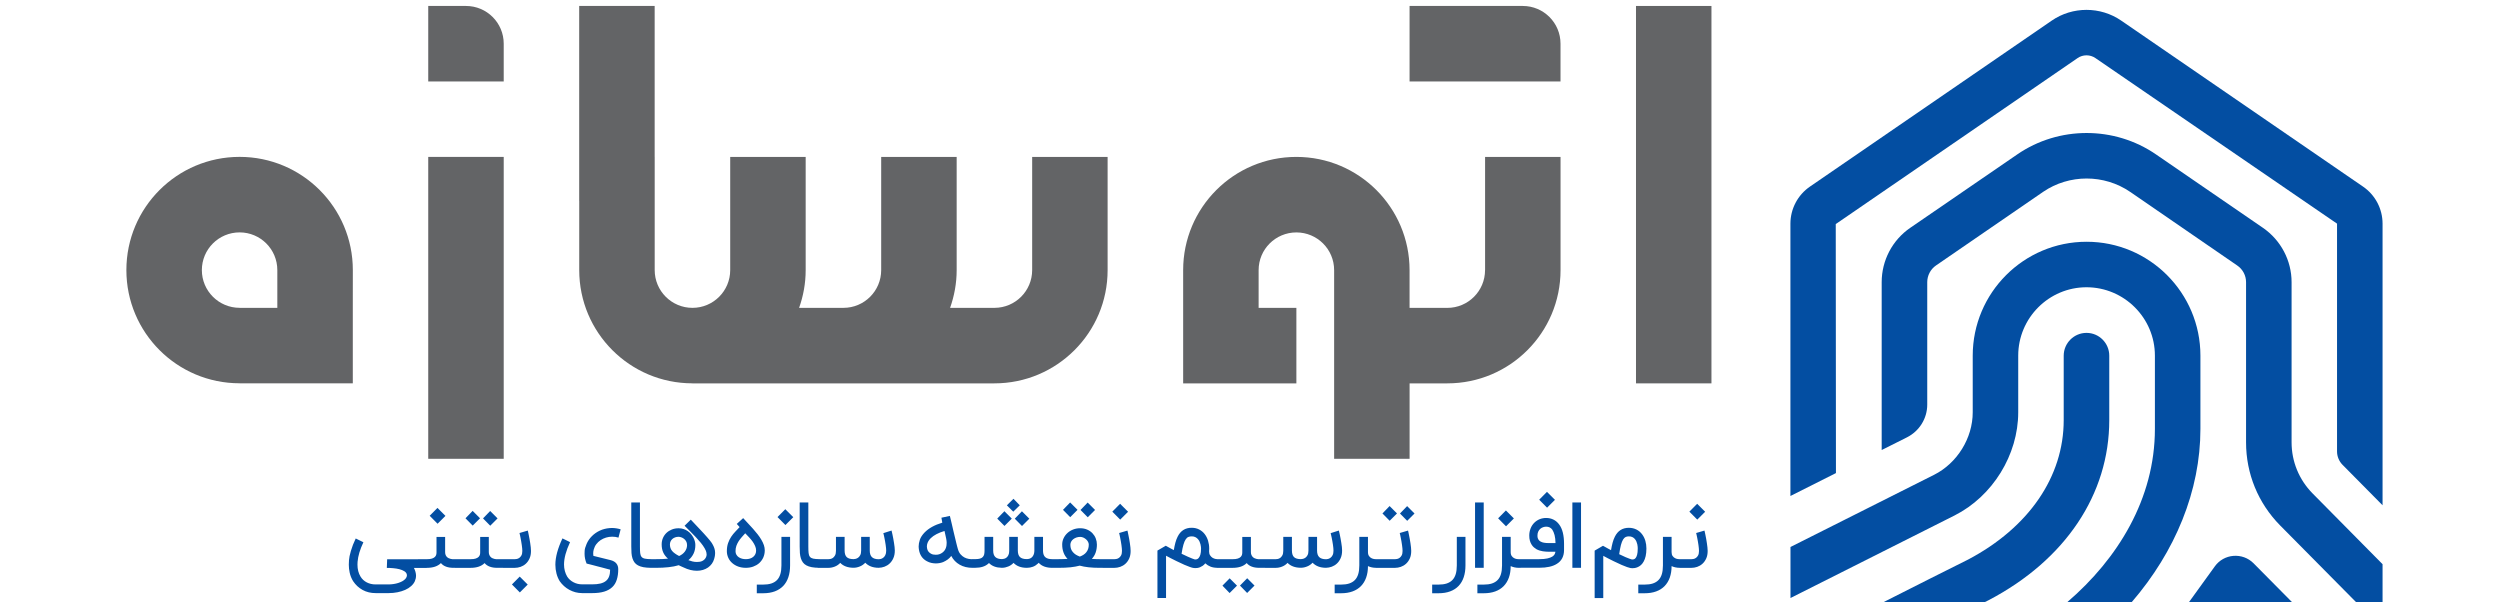 <svg width="156" height="38" viewBox="0 0 156 38" fill="none" xmlns="http://www.w3.org/2000/svg">
<path d="M137.306 22.192V26.764C137.306 30.627 135.735 34.422 133.025 37.566H129.006C132.138 34.876 134.466 31.135 134.466 26.764V22.192C134.466 19.84 132.548 17.925 130.198 17.925C127.852 17.925 125.937 19.84 125.937 22.192V25.728C125.937 28.381 124.34 30.968 121.961 32.167L111.726 37.317V34.132L120.685 29.629C122.13 28.903 123.098 27.338 123.098 25.73V22.195C123.098 18.271 126.283 15.086 130.2 15.086C134.12 15.082 137.306 18.268 137.306 22.192Z" fill="#034EA2"/>
<path d="M131.618 22.193V26.218C131.618 30.844 128.879 34.935 124.109 37.443C124.03 37.486 123.953 37.523 123.867 37.563H117.55C119.575 36.536 121.474 35.582 122.809 34.917C126.593 32.922 128.775 29.749 128.775 26.218V22.193C128.775 21.412 129.415 20.772 130.196 20.772C130.983 20.77 131.618 21.412 131.618 22.193Z" fill="#034EA2"/>
<path d="M143.013 37.563H136.599L138.211 35.333C138.483 34.958 138.906 34.722 139.367 34.686C139.833 34.65 140.285 34.813 140.618 35.145L143.013 37.563Z" fill="#034EA2"/>
<path d="M114.551 13.982L129.642 3.624C129.974 3.395 130.422 3.395 130.754 3.624L145.831 13.955V28.168C145.831 28.482 145.955 28.781 146.175 29.005L148.672 31.529V13.958C148.672 13.03 148.215 12.164 147.45 11.642L132.36 1.283C131.066 0.394 129.327 0.394 128.033 1.283L112.943 11.642C112.179 12.166 111.722 13.033 111.722 13.958V30.95L114.563 29.52L114.551 13.982Z" fill="#034EA2"/>
<path d="M148.672 35.206V37.563H147.009L142.282 32.789C140.909 31.398 140.154 29.561 140.154 27.607V17.608C140.154 17.192 139.948 16.798 139.597 16.563L132.923 11.974C131.297 10.861 129.114 10.861 127.488 11.974L120.809 16.563C120.466 16.798 120.26 17.192 120.26 17.608V25.248C120.26 26.112 119.769 26.899 118.995 27.29L117.417 28.082V17.606C117.417 16.251 118.082 14.982 119.201 14.215L125.88 9.633C128.468 7.855 131.944 7.855 134.531 9.633L141.206 14.215C142.323 14.984 142.995 16.253 142.995 17.606V27.605C142.995 28.801 143.461 29.932 144.3 30.785L148.672 35.206Z" fill="#034EA2"/>
<path d="M25.826 35.432C25.906 35.589 25.949 35.737 25.958 35.876L25.96 35.916C25.96 36.04 25.935 36.156 25.886 36.268C25.837 36.378 25.758 36.481 25.655 36.573C25.55 36.667 25.427 36.746 25.283 36.809C25.14 36.871 24.98 36.923 24.806 36.957C24.631 36.992 24.445 37.01 24.252 37.01H23.438C23.138 37.01 22.867 36.945 22.627 36.813C22.387 36.681 22.19 36.499 22.037 36.268C21.934 36.105 21.86 35.923 21.818 35.724C21.784 35.569 21.766 35.408 21.766 35.237C21.766 35.188 21.771 35.094 21.777 34.955C21.784 34.816 21.824 34.623 21.896 34.374C21.968 34.126 22.069 33.868 22.197 33.601L22.676 33.836C22.463 34.287 22.342 34.693 22.313 35.056C22.309 35.116 22.306 35.177 22.306 35.233C22.306 35.522 22.369 35.771 22.497 35.979C22.593 36.138 22.723 36.257 22.887 36.342C23.05 36.425 23.232 36.468 23.434 36.468H24.247C24.355 36.468 24.458 36.459 24.561 36.443C24.664 36.428 24.761 36.405 24.851 36.376C24.94 36.347 25.021 36.313 25.093 36.275C25.164 36.237 25.225 36.192 25.274 36.145C25.323 36.098 25.357 36.047 25.375 35.99C25.386 35.961 25.393 35.934 25.393 35.905C25.393 35.878 25.389 35.852 25.38 35.825C25.357 35.751 25.303 35.688 25.22 35.639C25.137 35.587 25.037 35.549 24.918 35.517C24.799 35.488 24.671 35.466 24.534 35.455C24.398 35.441 24.265 35.437 24.138 35.437L24.158 34.897H26.621V35.437H25.826V35.432ZM28.513 34.892V35.432H28.291C28.119 35.432 27.964 35.408 27.832 35.358C27.7 35.309 27.594 35.235 27.514 35.136C27.316 35.334 27.023 35.434 26.633 35.434H26.083V34.894H26.633C26.769 34.894 26.879 34.881 26.958 34.854C27.038 34.827 27.099 34.791 27.139 34.751C27.18 34.711 27.206 34.663 27.22 34.614C27.233 34.563 27.238 34.516 27.238 34.471V33.505H27.776V34.45C27.776 34.52 27.787 34.581 27.807 34.63C27.827 34.679 27.854 34.722 27.888 34.753C27.921 34.787 27.957 34.814 28 34.832C28.04 34.852 28.081 34.865 28.119 34.874C28.157 34.883 28.19 34.89 28.222 34.892C28.253 34.894 28.276 34.894 28.291 34.894H28.513V34.892ZM26.812 32.184L27.298 31.693L27.796 32.191L27.305 32.682L26.812 32.184ZM31.517 34.892V35.432H31.017C30.844 35.432 30.69 35.408 30.558 35.358C30.425 35.309 30.32 35.235 30.239 35.136C30.042 35.334 29.748 35.434 29.358 35.434H28.388V34.894H29.358C29.495 34.894 29.605 34.881 29.683 34.854C29.764 34.827 29.825 34.791 29.865 34.751C29.905 34.711 29.932 34.663 29.946 34.614C29.959 34.563 29.963 34.516 29.963 34.471V33.505H30.502V34.45C30.502 34.52 30.513 34.581 30.535 34.63C30.558 34.679 30.584 34.722 30.616 34.753C30.647 34.787 30.685 34.814 30.726 34.832C30.766 34.852 30.806 34.865 30.844 34.874C30.883 34.883 30.916 34.89 30.948 34.892C30.979 34.894 31.001 34.894 31.017 34.894H31.517V34.892ZM29.497 32.798L29.047 32.341L29.493 31.879L29.954 32.341L29.497 32.798ZM30.591 32.805L30.141 32.348L30.587 31.886L31.048 32.348L30.591 32.805ZM32.934 33.108C32.938 33.119 32.945 33.15 32.956 33.2C32.967 33.249 32.981 33.312 32.994 33.383C33.008 33.458 33.023 33.538 33.041 33.626C33.059 33.715 33.072 33.803 33.086 33.895C33.099 33.984 33.111 34.072 33.12 34.157C33.129 34.24 33.133 34.314 33.133 34.377C33.133 34.56 33.104 34.717 33.043 34.849C32.983 34.982 32.904 35.092 32.808 35.179C32.712 35.266 32.604 35.329 32.483 35.372C32.362 35.414 32.241 35.434 32.12 35.434H31.391V34.894H32.12C32.149 34.894 32.189 34.89 32.241 34.881C32.292 34.872 32.346 34.852 32.398 34.816C32.449 34.782 32.496 34.731 32.535 34.661C32.573 34.592 32.593 34.498 32.593 34.377C32.593 34.334 32.588 34.282 32.584 34.217C32.577 34.155 32.568 34.085 32.559 34.011C32.548 33.937 32.537 33.863 32.523 33.785C32.51 33.709 32.496 33.635 32.483 33.565C32.47 33.496 32.458 33.435 32.445 33.381C32.434 33.328 32.425 33.287 32.416 33.26L32.934 33.108ZM31.945 36.47L32.431 35.979L32.929 36.477L32.438 36.968L31.945 36.47ZM36.962 36.463C37.152 36.463 37.318 36.448 37.457 36.414C37.596 36.38 37.713 36.329 37.804 36.255C37.896 36.183 37.964 36.089 38.006 35.972C38.051 35.856 38.071 35.715 38.071 35.549C37.887 35.502 37.71 35.453 37.533 35.405C37.459 35.388 37.381 35.365 37.298 35.345C37.215 35.322 37.134 35.3 37.053 35.28C36.973 35.258 36.894 35.237 36.816 35.219C36.74 35.201 36.668 35.181 36.603 35.166C36.52 34.962 36.477 34.76 36.477 34.563C36.477 34.551 36.48 34.491 36.482 34.379C36.484 34.269 36.525 34.123 36.603 33.942C36.681 33.76 36.791 33.599 36.935 33.455C37.078 33.312 37.242 33.197 37.43 33.11C37.618 33.023 37.82 32.971 38.042 32.953C38.087 32.949 38.132 32.946 38.177 32.946C38.356 32.946 38.54 32.973 38.728 33.029L38.593 33.547C38.464 33.507 38.334 33.487 38.199 33.489C38.067 33.489 37.937 33.509 37.816 33.545C37.692 33.583 37.578 33.637 37.475 33.706C37.37 33.776 37.282 33.861 37.208 33.96C37.134 34.058 37.083 34.168 37.049 34.289C37.027 34.37 37.015 34.453 37.015 34.538C37.015 34.587 37.02 34.636 37.027 34.686L38.12 34.957C38.273 35 38.387 35.067 38.464 35.163C38.54 35.26 38.578 35.374 38.578 35.513C38.578 35.762 38.549 35.981 38.488 36.17C38.43 36.358 38.336 36.513 38.206 36.636C38.076 36.759 37.91 36.853 37.704 36.916C37.5 36.979 37.251 37.01 36.959 37.01H36.327C36.182 37.01 36.043 36.992 35.908 36.957C35.774 36.921 35.646 36.869 35.525 36.804C35.404 36.739 35.294 36.661 35.193 36.569C35.092 36.477 35.002 36.376 34.926 36.266C34.837 36.12 34.769 35.961 34.725 35.789C34.68 35.616 34.655 35.432 34.655 35.239C34.655 35.002 34.693 34.744 34.767 34.468C34.843 34.193 34.953 33.901 35.097 33.596C35.182 33.637 35.263 33.675 35.337 33.713C35.41 33.751 35.489 33.789 35.572 33.83C35.321 34.368 35.195 34.832 35.195 35.226C35.195 35.367 35.213 35.502 35.247 35.63C35.281 35.757 35.33 35.872 35.39 35.975C35.487 36.127 35.619 36.246 35.785 36.333C35.951 36.421 36.132 36.463 36.327 36.463H36.962ZM40.638 35.432C40.438 35.43 40.272 35.417 40.142 35.392C40.012 35.367 39.9 35.329 39.811 35.28C39.721 35.231 39.647 35.17 39.593 35.096C39.539 35.022 39.497 34.937 39.465 34.838C39.434 34.74 39.414 34.63 39.405 34.509C39.396 34.388 39.392 34.251 39.392 34.103V31.355H39.932V34.103C39.932 34.269 39.936 34.403 39.947 34.507C39.959 34.61 39.986 34.688 40.03 34.744C40.075 34.8 40.142 34.838 40.232 34.858C40.322 34.879 40.456 34.89 40.636 34.892V35.432H40.638ZM43.106 32.426C43.314 32.646 43.509 32.85 43.686 33.041C43.763 33.123 43.839 33.204 43.915 33.287C43.991 33.37 44.063 33.449 44.128 33.525C44.193 33.601 44.251 33.668 44.303 33.731C44.354 33.794 44.39 33.843 44.415 33.881C44.466 33.964 44.509 34.047 44.543 34.123C44.576 34.202 44.599 34.28 44.612 34.361C44.619 34.408 44.623 34.457 44.623 34.507C44.623 34.538 44.621 34.585 44.614 34.643C44.608 34.702 44.592 34.78 44.563 34.879C44.531 34.989 44.484 35.089 44.419 35.179C44.354 35.269 44.274 35.347 44.182 35.412C44.087 35.477 43.982 35.526 43.866 35.562C43.747 35.598 43.619 35.616 43.482 35.616C43.352 35.616 43.218 35.598 43.079 35.565C42.94 35.531 42.796 35.477 42.648 35.405C42.606 35.388 42.568 35.372 42.532 35.354C42.501 35.338 42.467 35.322 42.433 35.309C42.4 35.293 42.373 35.28 42.353 35.269C42.173 35.325 41.965 35.365 41.725 35.392C41.485 35.419 41.225 35.432 40.947 35.432H40.528V34.892H40.947C41.07 34.892 41.198 34.89 41.33 34.885C41.463 34.881 41.581 34.872 41.682 34.861C41.546 34.74 41.445 34.61 41.382 34.464C41.319 34.321 41.288 34.157 41.288 33.971C41.288 33.825 41.315 33.693 41.368 33.57C41.422 33.446 41.496 33.341 41.59 33.251C41.685 33.162 41.797 33.092 41.924 33.041C42.052 32.989 42.193 32.964 42.346 32.964C42.46 32.964 42.566 32.98 42.66 33.014C42.754 33.045 42.841 33.09 42.92 33.144C42.998 33.197 43.065 33.26 43.124 33.332C43.182 33.404 43.231 33.478 43.272 33.554C43.312 33.63 43.341 33.709 43.361 33.789C43.382 33.868 43.39 33.942 43.39 34.011C43.39 34.208 43.355 34.383 43.281 34.54C43.207 34.697 43.099 34.836 42.956 34.955C43.036 34.986 43.121 35.013 43.211 35.035C43.301 35.056 43.393 35.067 43.48 35.067C43.536 35.067 43.594 35.062 43.65 35.056C43.706 35.049 43.76 35.033 43.81 35.011C43.861 34.989 43.906 34.957 43.949 34.919C43.991 34.881 44.027 34.829 44.056 34.767C44.081 34.715 44.094 34.659 44.094 34.598C44.094 34.569 44.087 34.525 44.076 34.462C44.063 34.399 44.027 34.314 43.967 34.208C43.906 34.101 43.828 33.991 43.736 33.877C43.642 33.762 43.538 33.644 43.426 33.525C43.314 33.404 43.198 33.285 43.074 33.164C42.953 33.043 42.832 32.924 42.718 32.807L43.106 32.426ZM42.377 34.695C42.447 34.663 42.514 34.625 42.572 34.581C42.633 34.536 42.684 34.482 42.729 34.426C42.774 34.368 42.808 34.305 42.834 34.235C42.859 34.166 42.873 34.092 42.873 34.013C42.873 33.919 42.852 33.839 42.812 33.771C42.772 33.706 42.725 33.653 42.669 33.612C42.613 33.572 42.557 33.543 42.496 33.523C42.435 33.505 42.384 33.496 42.344 33.496C42.265 33.496 42.193 33.507 42.128 33.532C42.063 33.556 42.005 33.587 41.958 33.63C41.909 33.673 41.871 33.722 41.844 33.782C41.817 33.841 41.803 33.906 41.803 33.973C41.803 34.056 41.815 34.128 41.837 34.195C41.859 34.26 41.893 34.323 41.94 34.379C41.987 34.435 42.045 34.489 42.12 34.54C42.187 34.59 42.274 34.643 42.377 34.695ZM46.54 35.432C46.369 35.432 46.21 35.405 46.067 35.354C45.923 35.302 45.798 35.228 45.693 35.136C45.587 35.044 45.504 34.935 45.446 34.807C45.388 34.679 45.356 34.542 45.356 34.395C45.356 34.204 45.381 34.036 45.432 33.89C45.484 33.744 45.547 33.612 45.625 33.496C45.704 33.379 45.789 33.271 45.883 33.175C45.977 33.079 46.067 32.982 46.152 32.89L45.975 32.693L46.374 32.33C46.473 32.44 46.576 32.552 46.681 32.662C46.786 32.774 46.889 32.886 46.99 32.998C47.091 33.112 47.185 33.224 47.275 33.339C47.365 33.453 47.441 33.565 47.508 33.679C47.575 33.794 47.629 33.906 47.667 34.018C47.703 34.126 47.721 34.233 47.721 34.338V34.356C47.719 34.511 47.688 34.654 47.629 34.789C47.569 34.923 47.481 35.042 47.367 35.145C47.259 35.237 47.136 35.307 46.995 35.358C46.854 35.408 46.701 35.432 46.54 35.432ZM46.502 33.276C46.43 33.359 46.356 33.44 46.284 33.52C46.212 33.601 46.148 33.686 46.089 33.776C46.033 33.865 45.986 33.96 45.95 34.06C45.914 34.161 45.897 34.273 45.897 34.395C45.897 34.48 45.914 34.554 45.953 34.616C45.991 34.679 46.038 34.731 46.098 34.771C46.159 34.811 46.226 34.843 46.304 34.863C46.381 34.883 46.459 34.892 46.54 34.892C46.636 34.892 46.726 34.879 46.804 34.854C46.883 34.829 46.95 34.791 47.006 34.744C47.062 34.697 47.105 34.639 47.136 34.574C47.167 34.509 47.181 34.435 47.181 34.354C47.181 34.26 47.161 34.166 47.12 34.072C47.08 33.98 47.029 33.888 46.966 33.798C46.903 33.709 46.829 33.621 46.746 33.532C46.668 33.449 46.585 33.361 46.502 33.276ZM47.224 37.019V36.479H47.618C47.815 36.479 47.983 36.457 48.129 36.41C48.273 36.362 48.391 36.291 48.486 36.194C48.58 36.098 48.649 35.972 48.694 35.822C48.739 35.672 48.761 35.493 48.761 35.284V33.502H49.301V35.284C49.301 35.558 49.266 35.8 49.194 36.015C49.122 36.23 49.017 36.412 48.876 36.56C48.734 36.708 48.559 36.822 48.349 36.901C48.138 36.979 47.896 37.019 47.618 37.019H47.224ZM48.517 32.265L49.003 31.774L49.501 32.272L49.01 32.763L48.517 32.265ZM51.146 35.432C50.947 35.43 50.781 35.417 50.651 35.392C50.521 35.367 50.409 35.329 50.319 35.28C50.229 35.231 50.155 35.17 50.102 35.096C50.048 35.022 50.005 34.937 49.974 34.838C49.943 34.74 49.922 34.63 49.913 34.509C49.904 34.388 49.9 34.251 49.9 34.103V31.355H50.44V34.103C50.44 34.269 50.445 34.403 50.456 34.507C50.467 34.61 50.494 34.688 50.539 34.744C50.584 34.8 50.651 34.838 50.74 34.858C50.83 34.879 50.965 34.89 51.144 34.892V35.432H51.146ZM53.26 35.428C53.081 35.428 52.922 35.401 52.782 35.349C52.644 35.298 52.527 35.222 52.431 35.123C52.332 35.231 52.215 35.309 52.085 35.358C51.953 35.41 51.821 35.434 51.689 35.434H51.032V34.894H51.689C51.718 34.894 51.758 34.89 51.812 34.881C51.866 34.872 51.917 34.849 51.969 34.816C52.02 34.78 52.065 34.728 52.106 34.657C52.144 34.587 52.164 34.491 52.164 34.368V33.502H52.704V34.356C52.704 34.54 52.747 34.677 52.834 34.762C52.922 34.847 53.063 34.89 53.262 34.89C53.291 34.89 53.332 34.885 53.383 34.874C53.435 34.863 53.489 34.84 53.54 34.805C53.592 34.769 53.639 34.715 53.677 34.645C53.715 34.576 53.735 34.48 53.735 34.356V33.502H54.273V34.356C54.273 34.54 54.318 34.677 54.408 34.764C54.497 34.852 54.641 34.897 54.838 34.897C54.869 34.897 54.91 34.89 54.961 34.879C55.013 34.865 55.064 34.84 55.114 34.802C55.165 34.764 55.208 34.711 55.244 34.639C55.28 34.569 55.298 34.475 55.298 34.356C55.298 34.314 55.295 34.262 55.289 34.199C55.282 34.137 55.273 34.069 55.264 33.995C55.253 33.924 55.242 33.85 55.228 33.773C55.215 33.697 55.201 33.628 55.188 33.563C55.174 33.498 55.163 33.437 55.15 33.386C55.138 33.334 55.13 33.294 55.12 33.269L55.632 33.106C55.636 33.117 55.643 33.146 55.654 33.195C55.665 33.245 55.679 33.303 55.694 33.375C55.71 33.446 55.726 33.525 55.741 33.612C55.757 33.7 55.773 33.787 55.786 33.877C55.8 33.966 55.813 34.051 55.822 34.134C55.831 34.217 55.836 34.289 55.836 34.354C55.836 34.536 55.806 34.693 55.746 34.827C55.688 34.962 55.609 35.074 55.515 35.161C55.421 35.251 55.313 35.316 55.194 35.361C55.073 35.405 54.955 35.428 54.834 35.43C54.65 35.43 54.488 35.403 54.349 35.349C54.21 35.296 54.092 35.217 53.993 35.114C53.894 35.219 53.78 35.298 53.648 35.349C53.522 35.401 53.392 35.428 53.26 35.428ZM60.754 35.432H60.682C60.377 35.432 60.11 35.367 59.884 35.237C59.655 35.107 59.48 34.923 59.359 34.69C59.299 34.773 59.225 34.847 59.14 34.91C59.054 34.973 58.958 35.027 58.853 35.074C58.792 35.098 58.72 35.118 58.642 35.134C58.561 35.15 58.476 35.157 58.389 35.157C58.299 35.157 58.207 35.145 58.113 35.125C58.019 35.105 57.927 35.069 57.837 35.02C57.7 34.948 57.591 34.852 57.508 34.733C57.425 34.614 57.371 34.473 57.344 34.312C57.331 34.237 57.324 34.164 57.324 34.092C57.324 33.971 57.349 33.834 57.398 33.684C57.447 33.534 57.546 33.381 57.694 33.227C57.954 32.96 58.324 32.756 58.799 32.615L58.745 32.305L59.272 32.193C59.317 32.384 59.357 32.552 59.393 32.7C59.426 32.848 59.458 32.98 59.485 33.099C59.492 33.121 59.501 33.159 59.512 33.213C59.525 33.267 59.539 33.328 59.556 33.397C59.575 33.467 59.592 33.54 59.61 33.621C59.628 33.702 59.648 33.78 59.666 33.856C59.684 33.933 59.705 34.004 59.72 34.072C59.738 34.139 59.752 34.193 59.765 34.237C59.803 34.381 59.859 34.495 59.933 34.583C60.007 34.67 60.088 34.735 60.175 34.782C60.263 34.829 60.352 34.858 60.442 34.874C60.532 34.888 60.612 34.897 60.684 34.897H60.756V35.432H60.754ZM58.938 33.133C58.75 33.188 58.584 33.254 58.438 33.33C58.292 33.406 58.173 33.491 58.079 33.583C57.985 33.675 57.918 33.776 57.878 33.881C57.851 33.951 57.837 34.025 57.837 34.099C57.837 34.137 57.842 34.175 57.849 34.215C57.862 34.296 57.891 34.363 57.934 34.417C57.978 34.471 58.028 34.516 58.088 34.547C58.131 34.572 58.176 34.59 58.225 34.601C58.274 34.612 58.324 34.616 58.373 34.616H58.402C58.443 34.616 58.483 34.614 58.525 34.607C58.568 34.601 58.606 34.59 58.642 34.574C58.882 34.475 59.023 34.296 59.061 34.034C59.068 33.973 59.072 33.915 59.072 33.863C59.072 33.834 59.07 33.794 59.063 33.742C59.057 33.691 59.052 33.653 59.045 33.626L58.938 33.133ZM65.656 35.432C65.472 35.432 65.311 35.405 65.169 35.354C65.028 35.302 64.909 35.224 64.815 35.118H64.813L64.77 35.163C64.676 35.253 64.571 35.32 64.454 35.365C64.335 35.41 64.21 35.432 64.073 35.432C63.717 35.432 63.441 35.329 63.244 35.123C63.148 35.224 63.04 35.3 62.914 35.349C62.791 35.401 62.666 35.428 62.538 35.43H62.5C62.163 35.423 61.899 35.325 61.711 35.132C61.7 35.148 61.686 35.161 61.67 35.172C61.477 35.343 61.206 35.43 60.857 35.43H60.635V34.89H60.857C60.978 34.89 61.076 34.879 61.153 34.856C61.229 34.834 61.287 34.8 61.327 34.755C61.37 34.711 61.397 34.657 61.413 34.592C61.426 34.529 61.435 34.455 61.435 34.372V33.5H61.975V34.356C61.975 34.54 62.02 34.675 62.11 34.76C62.199 34.843 62.338 34.888 62.529 34.888C62.562 34.885 62.605 34.879 62.657 34.867C62.706 34.856 62.755 34.832 62.802 34.796C62.849 34.76 62.89 34.708 62.923 34.641C62.957 34.574 62.975 34.484 62.975 34.372V33.5H63.513V34.356C63.513 34.54 63.558 34.677 63.645 34.76C63.735 34.845 63.876 34.888 64.073 34.888C64.129 34.888 64.183 34.879 64.239 34.863C64.295 34.845 64.344 34.818 64.387 34.778C64.432 34.737 64.468 34.686 64.495 34.623C64.524 34.56 64.54 34.48 64.544 34.388V33.502H65.084V34.388C65.089 34.563 65.136 34.69 65.23 34.771C65.324 34.852 65.465 34.892 65.656 34.892H65.831V35.432H65.656ZM62.679 32.819L62.228 32.361L62.675 31.9L63.136 32.361L62.679 32.819ZM63.634 31.532L63.228 31.929L62.829 31.532L63.242 31.124L63.634 31.532ZM63.773 32.823L63.322 32.366L63.768 31.904L64.23 32.366L63.773 32.823ZM67.4 32.962C67.563 32.962 67.709 32.991 67.839 33.047C67.969 33.103 68.079 33.179 68.169 33.274C68.258 33.368 68.328 33.475 68.375 33.599C68.422 33.722 68.447 33.85 68.447 33.98C68.447 34.164 68.42 34.332 68.368 34.48C68.317 34.628 68.236 34.76 68.13 34.874C68.276 34.885 68.431 34.892 68.599 34.892H68.931V35.432H68.599C68.11 35.432 67.705 35.388 67.375 35.296C67.207 35.34 67.014 35.376 66.799 35.399C66.582 35.421 66.335 35.432 66.057 35.432H65.716V34.892H66.057C66.266 34.892 66.449 34.885 66.615 34.874C66.503 34.758 66.418 34.625 66.364 34.475C66.308 34.325 66.281 34.161 66.281 33.98C66.281 33.841 66.31 33.709 66.369 33.585C66.427 33.462 66.508 33.352 66.609 33.26C66.709 33.166 66.83 33.094 66.965 33.041C67.099 32.989 67.245 32.962 67.4 32.962ZM66.781 32.272L66.331 31.814L66.777 31.353L67.238 31.814L66.781 32.272ZM67.382 34.731C67.467 34.699 67.545 34.661 67.613 34.616C67.682 34.572 67.74 34.518 67.787 34.457C67.837 34.397 67.873 34.327 67.9 34.249C67.927 34.17 67.94 34.083 67.94 33.982C67.94 33.926 67.924 33.868 67.895 33.812C67.866 33.756 67.826 33.704 67.774 33.657C67.722 33.612 67.666 33.574 67.602 33.545C67.537 33.516 67.469 33.502 67.4 33.502C67.319 33.502 67.243 33.516 67.169 33.54C67.095 33.565 67.03 33.601 66.974 33.644C66.918 33.686 66.873 33.738 66.842 33.796C66.81 33.854 66.792 33.917 66.792 33.982V34.016C66.792 34.099 66.806 34.175 66.83 34.249C66.855 34.323 66.895 34.39 66.947 34.45C66.999 34.511 67.061 34.565 67.133 34.612C67.209 34.659 67.292 34.697 67.382 34.731ZM67.875 32.278L67.424 31.821L67.871 31.359L68.332 31.821L67.875 32.278ZM70.352 33.108C70.356 33.119 70.363 33.15 70.374 33.2C70.385 33.249 70.399 33.312 70.412 33.383C70.426 33.458 70.442 33.538 70.46 33.626C70.477 33.715 70.491 33.803 70.504 33.895C70.518 33.984 70.529 34.072 70.538 34.157C70.547 34.24 70.551 34.314 70.551 34.377C70.551 34.56 70.522 34.717 70.462 34.849C70.401 34.982 70.323 35.092 70.226 35.179C70.13 35.266 70.022 35.329 69.901 35.372C69.78 35.414 69.659 35.434 69.538 35.434H68.81V34.894H69.538C69.567 34.894 69.608 34.89 69.659 34.881C69.711 34.872 69.765 34.852 69.816 34.816C69.868 34.782 69.915 34.731 69.953 34.661C69.991 34.592 70.011 34.498 70.011 34.377C70.011 34.334 70.007 34.282 70.002 34.217C69.996 34.155 69.987 34.085 69.978 34.011C69.966 33.937 69.955 33.863 69.942 33.785C69.928 33.709 69.915 33.635 69.901 33.565C69.888 33.496 69.877 33.435 69.863 33.381C69.852 33.328 69.843 33.287 69.834 33.26L70.352 33.108ZM69.408 31.927L69.895 31.436L70.392 31.933L69.901 32.424L69.408 31.927ZM75.972 35.432C75.81 35.432 75.667 35.408 75.543 35.361C75.42 35.313 75.31 35.244 75.209 35.152C75.158 35.217 75.104 35.269 75.046 35.307C74.987 35.345 74.931 35.376 74.875 35.399C74.817 35.421 74.763 35.434 74.712 35.441C74.66 35.448 74.613 35.45 74.575 35.45C74.544 35.45 74.501 35.446 74.449 35.437C74.398 35.428 74.328 35.408 74.241 35.376C74.154 35.345 74.044 35.302 73.909 35.244C73.777 35.188 73.611 35.109 73.414 35.013C73.282 34.948 73.158 34.885 73.044 34.827C72.93 34.767 72.835 34.717 72.761 34.677V37.317H72.224V34.356L72.744 34.054C72.8 34.085 72.856 34.117 72.914 34.148C72.963 34.175 73.017 34.204 73.075 34.237C73.134 34.269 73.19 34.3 73.246 34.327C73.275 34.157 73.306 34 73.344 33.863C73.382 33.724 73.427 33.601 73.483 33.491C73.667 33.119 73.959 32.933 74.358 32.933C74.535 32.933 74.692 32.969 74.828 33.041C74.965 33.112 75.079 33.206 75.171 33.325C75.263 33.444 75.333 33.581 75.382 33.738C75.429 33.895 75.454 34.056 75.454 34.224C75.454 34.255 75.454 34.287 75.451 34.316C75.451 34.345 75.449 34.374 75.447 34.401C75.447 34.507 75.469 34.592 75.512 34.654C75.555 34.719 75.604 34.769 75.662 34.805C75.72 34.84 75.776 34.863 75.835 34.876C75.893 34.89 75.938 34.894 75.967 34.894H76.061V35.434H75.972V35.432ZM73.73 34.554C73.891 34.634 74.026 34.697 74.133 34.744C74.241 34.791 74.326 34.827 74.391 34.852C74.456 34.876 74.501 34.894 74.53 34.901C74.557 34.908 74.573 34.912 74.577 34.912C74.597 34.912 74.629 34.908 74.669 34.901C74.71 34.894 74.752 34.867 74.792 34.825C74.833 34.782 74.869 34.715 74.9 34.621C74.931 34.527 74.945 34.395 74.945 34.222C74.945 34.202 74.943 34.168 74.938 34.121C74.934 34.076 74.925 34.025 74.911 33.969C74.898 33.913 74.878 33.856 74.853 33.798C74.828 33.74 74.792 33.686 74.748 33.637C74.703 33.587 74.651 33.547 74.588 33.516C74.526 33.484 74.449 33.469 74.362 33.469C74.288 33.469 74.219 33.48 74.158 33.505C74.095 33.529 74.039 33.578 73.988 33.655C73.936 33.731 73.889 33.841 73.847 33.984C73.804 34.128 73.766 34.316 73.73 34.554ZM79.072 34.892V35.432H78.572C78.399 35.432 78.244 35.408 78.112 35.358C77.98 35.309 77.874 35.235 77.794 35.136C77.597 35.334 77.303 35.434 76.913 35.434H75.942V34.894H76.913C77.05 34.894 77.159 34.881 77.238 34.854C77.319 34.827 77.379 34.791 77.419 34.751C77.46 34.711 77.487 34.663 77.5 34.614C77.514 34.563 77.518 34.516 77.518 34.471V33.505H78.056V34.45C78.056 34.52 78.067 34.581 78.09 34.63C78.112 34.679 78.139 34.722 78.17 34.753C78.202 34.787 78.24 34.814 78.28 34.832C78.321 34.852 78.361 34.865 78.399 34.874C78.437 34.883 78.471 34.89 78.502 34.892C78.534 34.894 78.556 34.894 78.572 34.894H79.072V34.892ZM77.189 36.544L76.727 37.006L76.281 36.544L76.731 36.087L77.189 36.544ZM78.282 36.54L77.821 37.001L77.375 36.54L77.825 36.082L78.282 36.54ZM81.172 35.428C80.993 35.428 80.833 35.401 80.694 35.349C80.555 35.298 80.439 35.222 80.343 35.123C80.244 35.231 80.127 35.309 79.997 35.358C79.865 35.41 79.733 35.434 79.6 35.434H78.944V34.894H79.6C79.63 34.894 79.67 34.89 79.724 34.881C79.778 34.872 79.829 34.849 79.881 34.816C79.932 34.78 79.977 34.728 80.017 34.657C80.056 34.587 80.076 34.491 80.076 34.368V33.502H80.616V34.356C80.616 34.54 80.659 34.677 80.746 34.762C80.833 34.847 80.975 34.89 81.174 34.89C81.203 34.89 81.244 34.885 81.295 34.874C81.347 34.863 81.4 34.84 81.452 34.805C81.504 34.769 81.551 34.715 81.589 34.645C81.627 34.576 81.647 34.48 81.647 34.356V33.502H82.185V34.356C82.185 34.54 82.23 34.677 82.32 34.764C82.409 34.852 82.553 34.897 82.75 34.897C82.781 34.897 82.822 34.89 82.873 34.879C82.925 34.865 82.976 34.84 83.026 34.802C83.077 34.764 83.12 34.711 83.156 34.639C83.192 34.569 83.209 34.475 83.209 34.356C83.209 34.314 83.207 34.262 83.201 34.199C83.194 34.137 83.185 34.069 83.176 33.995C83.165 33.924 83.153 33.85 83.14 33.773C83.126 33.697 83.113 33.628 83.1 33.563C83.086 33.498 83.075 33.437 83.061 33.386C83.05 33.334 83.041 33.294 83.032 33.269L83.543 33.106C83.548 33.117 83.555 33.146 83.566 33.195C83.577 33.245 83.591 33.303 83.606 33.375C83.622 33.446 83.638 33.525 83.653 33.612C83.669 33.7 83.685 33.787 83.698 33.877C83.712 33.966 83.725 34.051 83.734 34.134C83.743 34.217 83.747 34.289 83.747 34.354C83.747 34.536 83.718 34.693 83.658 34.827C83.6 34.962 83.521 35.074 83.427 35.161C83.333 35.251 83.225 35.316 83.106 35.361C82.985 35.405 82.867 35.428 82.745 35.43C82.562 35.43 82.4 35.403 82.261 35.349C82.122 35.296 82.004 35.217 81.905 35.114C81.806 35.219 81.692 35.298 81.56 35.349C81.434 35.401 81.302 35.428 81.172 35.428ZM85.991 35.432H85.868C85.684 35.432 85.516 35.396 85.361 35.325C85.361 35.591 85.323 35.829 85.249 36.04C85.175 36.248 85.066 36.428 84.924 36.573C84.781 36.719 84.606 36.829 84.397 36.905C84.189 36.981 83.949 37.019 83.678 37.019H83.283V36.479H83.678C83.875 36.479 84.043 36.457 84.189 36.41C84.332 36.362 84.451 36.291 84.545 36.194C84.64 36.098 84.709 35.972 84.754 35.822C84.799 35.672 84.821 35.493 84.821 35.284V33.502H85.361V34.448C85.361 34.556 85.384 34.639 85.429 34.699C85.473 34.76 85.525 34.805 85.583 34.832C85.641 34.861 85.7 34.879 85.754 34.885C85.807 34.892 85.846 34.894 85.866 34.894H85.989V35.432H85.991ZM87.861 33.108C87.865 33.119 87.872 33.15 87.883 33.2C87.894 33.249 87.908 33.312 87.921 33.383C87.935 33.458 87.95 33.538 87.968 33.626C87.986 33.715 88 33.803 88.013 33.895C88.027 33.984 88.038 34.072 88.047 34.157C88.056 34.24 88.06 34.314 88.06 34.377C88.06 34.56 88.031 34.717 87.971 34.849C87.91 34.982 87.832 35.092 87.735 35.179C87.639 35.266 87.531 35.329 87.41 35.372C87.289 35.414 87.168 35.434 87.047 35.434H85.863V34.894H87.047C87.076 34.894 87.117 34.89 87.168 34.881C87.22 34.872 87.273 34.852 87.325 34.816C87.376 34.782 87.424 34.731 87.462 34.661C87.5 34.592 87.52 34.498 87.52 34.377C87.52 34.334 87.518 34.282 87.511 34.217C87.504 34.155 87.495 34.085 87.486 34.011C87.475 33.937 87.464 33.863 87.451 33.785C87.437 33.709 87.424 33.635 87.41 33.565C87.397 33.496 87.385 33.435 87.372 33.381C87.361 33.328 87.352 33.287 87.343 33.26L87.861 33.108ZM86.715 32.496L86.265 32.039L86.711 31.577L87.172 32.039L86.715 32.496ZM87.809 32.5L87.359 32.043L87.805 31.581L88.266 32.043L87.809 32.5ZM89.367 37.019V36.479H89.761C89.959 36.479 90.127 36.457 90.273 36.41C90.416 36.362 90.535 36.291 90.629 36.194C90.723 36.098 90.793 35.972 90.838 35.822C90.882 35.672 90.905 35.493 90.905 35.284V33.502H91.445V35.284C91.445 35.558 91.409 35.8 91.337 36.015C91.266 36.23 91.16 36.412 91.019 36.56C90.878 36.708 90.703 36.822 90.492 36.901C90.282 36.979 90.04 37.019 89.761 37.019H89.367ZM92.584 35.43H92.043V31.355H92.584V35.43ZM94.897 35.432H94.774C94.59 35.432 94.422 35.396 94.267 35.325C94.267 35.591 94.229 35.829 94.155 36.04C94.081 36.248 93.971 36.428 93.83 36.573C93.686 36.719 93.512 36.829 93.303 36.905C93.095 36.981 92.855 37.019 92.584 37.019H92.189V36.479H92.584C92.781 36.479 92.949 36.457 93.095 36.41C93.238 36.362 93.357 36.291 93.451 36.194C93.545 36.098 93.615 35.972 93.66 35.822C93.704 35.672 93.727 35.493 93.727 35.284V33.502H94.267V34.448C94.267 34.556 94.29 34.639 94.334 34.699C94.379 34.76 94.431 34.805 94.489 34.832C94.547 34.861 94.606 34.879 94.659 34.885C94.713 34.892 94.751 34.894 94.771 34.894H94.895V35.432H94.897ZM93.483 32.343L93.969 31.852L94.466 32.35L93.976 32.841L93.483 32.343ZM94.774 35.432V34.892H96.042C96.255 34.892 96.428 34.876 96.558 34.847C96.688 34.816 96.789 34.778 96.863 34.733C96.934 34.688 96.984 34.636 97.011 34.583C97.035 34.529 97.051 34.477 97.058 34.428H96.623C96.574 34.428 96.518 34.426 96.457 34.421C96.397 34.417 96.334 34.41 96.266 34.399C96.201 34.388 96.134 34.372 96.067 34.352C96 34.332 95.935 34.303 95.872 34.269C95.82 34.237 95.769 34.199 95.715 34.155C95.661 34.11 95.614 34.051 95.572 33.984C95.529 33.917 95.493 33.836 95.466 33.744C95.439 33.653 95.426 33.545 95.426 33.419C95.426 33.265 95.453 33.119 95.507 32.98C95.56 32.841 95.637 32.724 95.735 32.624C95.834 32.525 95.948 32.449 96.076 32.397C96.204 32.346 96.341 32.321 96.484 32.321C96.65 32.321 96.802 32.357 96.941 32.426C97.08 32.496 97.197 32.597 97.293 32.729C97.396 32.866 97.472 33.036 97.522 33.238C97.571 33.44 97.596 33.67 97.596 33.933V34.327C97.596 34.516 97.558 34.684 97.484 34.829C97.407 34.975 97.295 35.096 97.143 35.186C96.89 35.347 96.524 35.428 96.047 35.428H94.774V35.432ZM96.861 33.047C96.769 32.926 96.643 32.864 96.484 32.864C96.421 32.864 96.356 32.875 96.291 32.897C96.226 32.919 96.166 32.953 96.114 32.998C96.062 33.043 96.02 33.101 95.986 33.171C95.953 33.24 95.937 33.325 95.937 33.422C95.937 33.484 95.944 33.538 95.957 33.581C95.971 33.623 95.989 33.659 96.009 33.686C96.029 33.713 96.051 33.735 96.074 33.753C96.096 33.771 96.119 33.785 96.139 33.796C96.195 33.827 96.262 33.852 96.343 33.865C96.423 33.879 96.518 33.888 96.625 33.888H97.064C97.06 33.7 97.042 33.534 97.006 33.392C96.968 33.251 96.921 33.137 96.861 33.047ZM96.045 31.182L96.531 30.691L97.029 31.189L96.538 31.68L96.045 31.182ZM98.656 35.43H98.116V31.355H98.656V35.43ZM100.044 37.32H99.506V34.359L100.026 34.056C100.082 34.087 100.138 34.119 100.196 34.15C100.245 34.177 100.299 34.206 100.357 34.24C100.416 34.271 100.472 34.303 100.528 34.33C100.557 34.159 100.588 34.002 100.626 33.865C100.664 33.727 100.709 33.603 100.765 33.493C100.949 33.121 101.241 32.935 101.64 32.935C101.812 32.935 101.971 32.971 102.115 33.043C102.258 33.114 102.379 33.218 102.48 33.357C102.563 33.471 102.628 33.603 102.671 33.751C102.713 33.899 102.736 34.058 102.736 34.226C102.736 34.41 102.72 34.569 102.689 34.704C102.657 34.836 102.617 34.95 102.565 35.04C102.514 35.132 102.458 35.204 102.395 35.26C102.332 35.313 102.267 35.356 102.202 35.385C102.137 35.414 102.074 35.434 102.014 35.444C101.953 35.453 101.9 35.457 101.857 35.457C101.826 35.457 101.783 35.453 101.731 35.444C101.68 35.434 101.61 35.414 101.523 35.383C101.436 35.352 101.326 35.309 101.191 35.251C101.059 35.195 100.893 35.116 100.696 35.02C100.564 34.955 100.44 34.892 100.326 34.834C100.212 34.773 100.118 34.724 100.044 34.684V37.32ZM101.037 34.581C101.198 34.661 101.332 34.722 101.436 34.767C101.541 34.811 101.624 34.843 101.684 34.865C101.745 34.888 101.787 34.901 101.812 34.906C101.837 34.91 101.85 34.912 101.855 34.912C101.875 34.912 101.906 34.908 101.944 34.901C101.982 34.894 102.021 34.867 102.059 34.825C102.097 34.782 102.128 34.715 102.155 34.621C102.182 34.527 102.195 34.395 102.195 34.222C102.195 34.202 102.193 34.168 102.191 34.121C102.189 34.076 102.18 34.025 102.169 33.969C102.155 33.913 102.137 33.856 102.115 33.798C102.09 33.74 102.059 33.686 102.018 33.637C101.978 33.587 101.926 33.547 101.864 33.516C101.801 33.484 101.727 33.469 101.64 33.469C101.566 33.469 101.498 33.482 101.44 33.509C101.382 33.536 101.328 33.59 101.279 33.668C101.229 33.749 101.187 33.861 101.146 34.007C101.108 34.155 101.072 34.345 101.037 34.581ZM104.937 35.432H104.814C104.63 35.432 104.462 35.396 104.307 35.325C104.307 35.591 104.269 35.829 104.195 36.04C104.121 36.248 104.011 36.428 103.87 36.573C103.726 36.719 103.552 36.829 103.343 36.905C103.135 36.981 102.895 37.019 102.624 37.019H102.229V36.479H102.624C102.821 36.479 102.989 36.457 103.135 36.41C103.278 36.362 103.397 36.291 103.491 36.194C103.585 36.098 103.655 35.972 103.7 35.822C103.744 35.672 103.767 35.493 103.767 35.284V33.502H104.307V34.448C104.307 34.556 104.329 34.639 104.374 34.699C104.419 34.76 104.471 34.805 104.529 34.832C104.587 34.861 104.645 34.879 104.699 34.885C104.753 34.892 104.791 34.894 104.811 34.894H104.935V35.432H104.937ZM106.358 33.108C106.362 33.119 106.369 33.15 106.38 33.2C106.392 33.249 106.405 33.312 106.419 33.383C106.432 33.458 106.448 33.538 106.466 33.626C106.484 33.715 106.497 33.803 106.51 33.895C106.524 33.984 106.535 34.072 106.544 34.157C106.553 34.24 106.558 34.314 106.558 34.377C106.558 34.56 106.528 34.717 106.468 34.849C106.407 34.982 106.329 35.092 106.232 35.179C106.136 35.266 106.028 35.329 105.907 35.372C105.786 35.414 105.665 35.434 105.544 35.434H104.816V34.894H105.544C105.573 34.894 105.614 34.89 105.665 34.881C105.717 34.872 105.771 34.852 105.822 34.816C105.874 34.782 105.921 34.731 105.959 34.661C105.997 34.592 106.017 34.498 106.017 34.377C106.017 34.334 106.013 34.282 106.008 34.217C106.002 34.155 105.993 34.085 105.984 34.011C105.972 33.937 105.961 33.863 105.948 33.785C105.934 33.709 105.921 33.635 105.907 33.565C105.894 33.496 105.883 33.435 105.869 33.381C105.858 33.328 105.849 33.287 105.84 33.26L106.358 33.108ZM105.417 31.927L105.903 31.436L106.401 31.933L105.91 32.424L105.417 31.927Z" fill="#034EA2"/>
<path d="M31.432 2.726C31.432 1.426 30.378 0.372 29.078 0.372H26.722V5.082H31.432V2.726Z" fill="#636466"/>
<path d="M95.022 0.372H92.666H87.957V5.082H92.666H97.376V2.726C97.376 1.426 96.323 0.372 95.022 0.372Z" fill="#636466"/>
<path d="M92.667 16.856C92.667 18.157 91.613 19.212 90.311 19.212V19.21H87.957V16.856C87.957 12.954 84.794 9.791 80.892 9.791C76.989 9.791 73.829 12.954 73.829 16.856V23.922H78.538H80.894V19.21H78.538V16.856C78.538 15.556 79.594 14.503 80.894 14.503C82.194 14.503 83.25 15.556 83.25 16.856V19.21V28.631H87.959V23.922H90.313C94.216 23.922 97.378 20.759 97.378 16.856V9.791H92.669V16.856H92.667Z" fill="#636466"/>
<path d="M106.795 0.372H102.086V23.922H106.795V0.372Z" fill="#636466"/>
<path d="M31.432 9.791H26.722V28.629H31.432V9.791Z" fill="#636466"/>
<path d="M22.017 16.854C22.017 12.952 18.854 9.789 14.952 9.789C11.049 9.789 7.886 12.952 7.886 16.854C7.886 20.755 11.049 23.917 14.95 23.917V23.92H22.015V19.21L22.017 16.854ZM17.305 16.854V19.21H14.952V19.208C13.652 19.208 12.596 18.154 12.596 16.854C12.596 15.554 13.649 14.501 14.952 14.501C16.252 14.501 17.305 15.554 17.305 16.854Z" fill="#636466"/>
<path d="M64.407 9.791V16.854C64.407 18.152 63.356 19.206 62.06 19.21L59.285 19.212C59.545 18.475 59.696 17.684 59.696 16.857V9.791H54.986V16.854C54.986 18.154 53.933 19.21 52.63 19.21H49.864C50.126 18.473 50.274 17.681 50.274 16.854V9.791H45.565V16.854C45.565 18.154 44.511 19.21 43.209 19.21C41.909 19.21 40.853 18.154 40.853 16.854V9.791H40.851V0.37H36.141V12.539H36.144V16.854C36.144 20.757 39.306 23.92 43.207 23.92V23.922H62.047L62.049 23.915V23.922C65.952 23.922 69.115 20.759 69.115 16.857V9.791H64.407Z" fill="#636466"/>
</svg>
